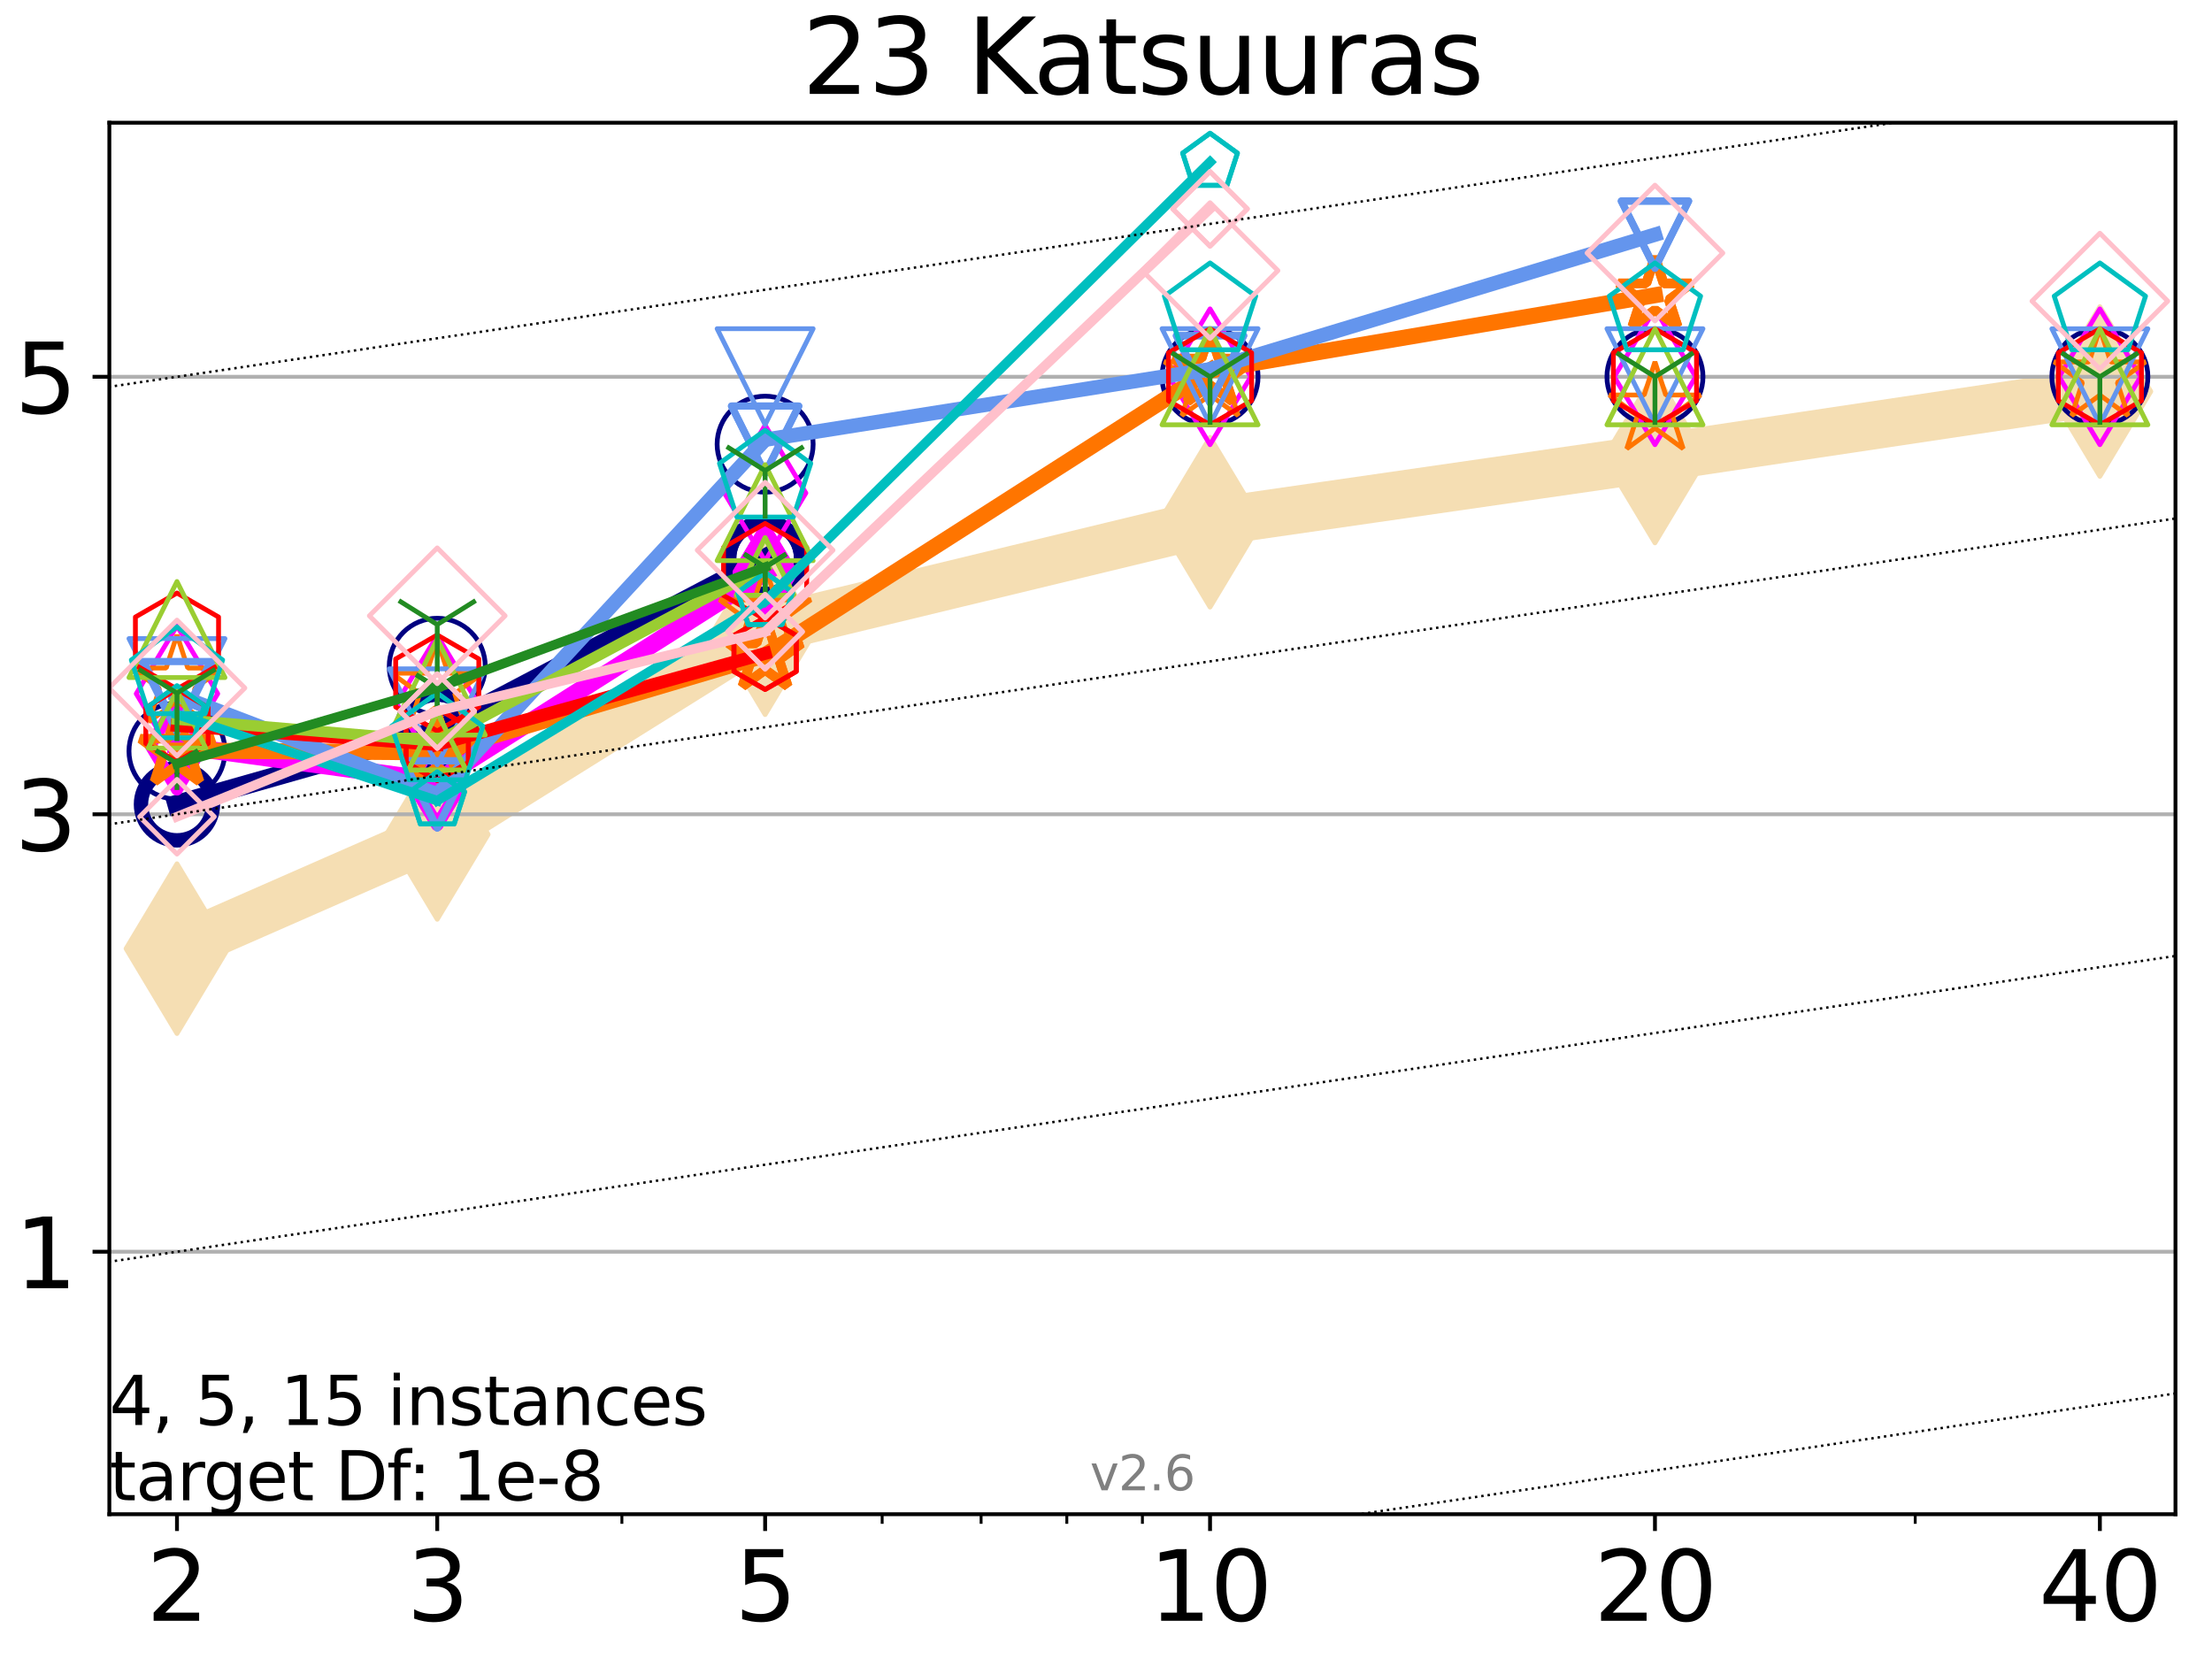 <?xml version="1.0" encoding="utf-8" standalone="no"?>
<!DOCTYPE svg PUBLIC "-//W3C//DTD SVG 1.1//EN"
  "http://www.w3.org/Graphics/SVG/1.1/DTD/svg11.dtd">
<svg xmlns:xlink="http://www.w3.org/1999/xlink" width="460.8pt" height="345.6pt" viewBox="0 0 460.8 345.6" xmlns="http://www.w3.org/2000/svg" version="1.1">
 <defs>
  <style type="text/css">*{stroke-linejoin: round; stroke-linecap: butt}</style>
 </defs>
 <g id="figure_1">
  <g id="patch_1">
   <path d="M 0 345.6 
L 460.8 345.6 
L 460.8 0 
L 0 0 
z
" style="fill: #ffffff"/>
  </g>
  <g id="axes_1">
   <g id="patch_2">
    <path d="M 22.78 315.44 
L 453.192 315.44 
L 453.192 25.56 
L 22.78 25.56 
z
" style="fill: #ffffff"/>
   </g>
   <g id="line2d_1">
    <path d="M 36.868 197.622 
L 91.085 173.829 
L 159.39 131.182 
L 252.074 108.787 
L 344.758 95.41 
L 437.443 81.55 
" clip-path="url(#p335cea7eee)" style="fill: none; stroke: #f5deb3; stroke-width: 10; stroke-linecap: square"/>
    <defs>
     <path id="m757dd7ade9" d="M -0 17.678 
L 10.607 0 
L 0 -17.678 
L -10.607 -0 
z
" style="stroke: #f5deb3; stroke-linejoin: miter"/>
    </defs>
    <g clip-path="url(#p335cea7eee)">
     <use xlink:href="#m757dd7ade9" x="36.868" y="197.622" style="fill: #f5deb3; stroke: #f5deb3; stroke-linejoin: miter"/>
     <use xlink:href="#m757dd7ade9" x="91.085" y="173.829" style="fill: #f5deb3; stroke: #f5deb3; stroke-linejoin: miter"/>
     <use xlink:href="#m757dd7ade9" x="159.39" y="131.182" style="fill: #f5deb3; stroke: #f5deb3; stroke-linejoin: miter"/>
     <use xlink:href="#m757dd7ade9" x="252.074" y="108.787" style="fill: #f5deb3; stroke: #f5deb3; stroke-linejoin: miter"/>
     <use xlink:href="#m757dd7ade9" x="344.758" y="95.41" style="fill: #f5deb3; stroke: #f5deb3; stroke-linejoin: miter"/>
     <use xlink:href="#m757dd7ade9" x="437.443" y="81.55" style="fill: #f5deb3; stroke: #f5deb3; stroke-linejoin: miter"/>
    </g>
   </g>
   <g id="matplotlib.axis_1">
    <g id="xtick_1">
     <g id="line2d_2">
      <defs>
       <path id="m1af7c4818d" d="M 0 0 
L 0 3.5 
" style="stroke: #000000; stroke-width: 0.8"/>
      </defs>
      <g>
       <use xlink:href="#m1af7c4818d" x="36.868" y="315.44" style="stroke: #000000; stroke-width: 0.8"/>
      </g>
     </g>
     <g id="text_1">
      <!-- 2 -->
      <g transform="translate(30.506 337.637)scale(0.2 -0.2)">
       <defs>
        <path id="DejaVuSans-32" d="M 1228 531 
L 3431 531 
L 3431 0 
L 469 0 
L 469 531 
Q 828 903 1448 1529 
Q 2069 2156 2228 2338 
Q 2531 2678 2651 2914 
Q 2772 3150 2772 3378 
Q 2772 3750 2511 3984 
Q 2250 4219 1831 4219 
Q 1534 4219 1204 4116 
Q 875 4013 500 3803 
L 500 4441 
Q 881 4594 1212 4672 
Q 1544 4750 1819 4750 
Q 2544 4750 2975 4387 
Q 3406 4025 3406 3419 
Q 3406 3131 3298 2873 
Q 3191 2616 2906 2266 
Q 2828 2175 2409 1742 
Q 1991 1309 1228 531 
z
" transform="scale(0.016)"/>
       </defs>
       <use xlink:href="#DejaVuSans-32"/>
      </g>
     </g>
    </g>
    <g id="xtick_2">
     <g id="line2d_3">
      <g>
       <use xlink:href="#m1af7c4818d" x="91.085" y="315.44" style="stroke: #000000; stroke-width: 0.8"/>
      </g>
     </g>
     <g id="text_2">
      <!-- 3 -->
      <g transform="translate(84.723 337.637)scale(0.2 -0.2)">
       <defs>
        <path id="DejaVuSans-33" d="M 2597 2516 
Q 3050 2419 3304 2112 
Q 3559 1806 3559 1356 
Q 3559 666 3084 287 
Q 2609 -91 1734 -91 
Q 1441 -91 1130 -33 
Q 819 25 488 141 
L 488 750 
Q 750 597 1062 519 
Q 1375 441 1716 441 
Q 2309 441 2620 675 
Q 2931 909 2931 1356 
Q 2931 1769 2642 2001 
Q 2353 2234 1838 2234 
L 1294 2234 
L 1294 2753 
L 1863 2753 
Q 2328 2753 2575 2939 
Q 2822 3125 2822 3475 
Q 2822 3834 2567 4026 
Q 2313 4219 1838 4219 
Q 1578 4219 1281 4162 
Q 984 4106 628 3988 
L 628 4550 
Q 988 4650 1302 4700 
Q 1616 4750 1894 4750 
Q 2613 4750 3031 4423 
Q 3450 4097 3450 3541 
Q 3450 3153 3228 2886 
Q 3006 2619 2597 2516 
z
" transform="scale(0.016)"/>
       </defs>
       <use xlink:href="#DejaVuSans-33"/>
      </g>
     </g>
    </g>
    <g id="xtick_3">
     <g id="line2d_4">
      <g>
       <use xlink:href="#m1af7c4818d" x="159.39" y="315.44" style="stroke: #000000; stroke-width: 0.8"/>
      </g>
     </g>
     <g id="text_3">
      <!-- 5 -->
      <g transform="translate(153.028 337.637)scale(0.2 -0.2)">
       <defs>
        <path id="DejaVuSans-35" d="M 691 4666 
L 3169 4666 
L 3169 4134 
L 1269 4134 
L 1269 2991 
Q 1406 3038 1543 3061 
Q 1681 3084 1819 3084 
Q 2600 3084 3056 2656 
Q 3513 2228 3513 1497 
Q 3513 744 3044 326 
Q 2575 -91 1722 -91 
Q 1428 -91 1123 -41 
Q 819 9 494 109 
L 494 744 
Q 775 591 1075 516 
Q 1375 441 1709 441 
Q 2250 441 2565 725 
Q 2881 1009 2881 1497 
Q 2881 1984 2565 2268 
Q 2250 2553 1709 2553 
Q 1456 2553 1204 2497 
Q 953 2441 691 2322 
L 691 4666 
z
" transform="scale(0.016)"/>
       </defs>
       <use xlink:href="#DejaVuSans-35"/>
      </g>
     </g>
    </g>
    <g id="xtick_4">
     <g id="line2d_5">
      <g>
       <use xlink:href="#m1af7c4818d" x="252.074" y="315.44" style="stroke: #000000; stroke-width: 0.8"/>
      </g>
     </g>
     <g id="text_4">
      <!-- 10 -->
      <g transform="translate(239.349 337.637)scale(0.2 -0.2)">
       <defs>
        <path id="DejaVuSans-31" d="M 794 531 
L 1825 531 
L 1825 4091 
L 703 3866 
L 703 4441 
L 1819 4666 
L 2450 4666 
L 2450 531 
L 3481 531 
L 3481 0 
L 794 0 
L 794 531 
z
" transform="scale(0.016)"/>
        <path id="DejaVuSans-30" d="M 2034 4250 
Q 1547 4250 1301 3770 
Q 1056 3291 1056 2328 
Q 1056 1369 1301 889 
Q 1547 409 2034 409 
Q 2525 409 2770 889 
Q 3016 1369 3016 2328 
Q 3016 3291 2770 3770 
Q 2525 4250 2034 4250 
z
M 2034 4750 
Q 2819 4750 3233 4129 
Q 3647 3509 3647 2328 
Q 3647 1150 3233 529 
Q 2819 -91 2034 -91 
Q 1250 -91 836 529 
Q 422 1150 422 2328 
Q 422 3509 836 4129 
Q 1250 4750 2034 4750 
z
" transform="scale(0.016)"/>
       </defs>
       <use xlink:href="#DejaVuSans-31"/>
       <use xlink:href="#DejaVuSans-30" x="63.623"/>
      </g>
     </g>
    </g>
    <g id="xtick_5">
     <g id="line2d_6">
      <g>
       <use xlink:href="#m1af7c4818d" x="344.758" y="315.44" style="stroke: #000000; stroke-width: 0.8"/>
      </g>
     </g>
     <g id="text_5">
      <!-- 20 -->
      <g transform="translate(332.033 337.637)scale(0.2 -0.2)">
       <use xlink:href="#DejaVuSans-32"/>
       <use xlink:href="#DejaVuSans-30" x="63.623"/>
      </g>
     </g>
    </g>
    <g id="xtick_6">
     <g id="line2d_7">
      <g>
       <use xlink:href="#m1af7c4818d" x="437.443" y="315.44" style="stroke: #000000; stroke-width: 0.8"/>
      </g>
     </g>
     <g id="text_6">
      <!-- 40 -->
      <g transform="translate(424.718 337.637)scale(0.2 -0.2)">
       <defs>
        <path id="DejaVuSans-34" d="M 2419 4116 
L 825 1625 
L 2419 1625 
L 2419 4116 
z
M 2253 4666 
L 3047 4666 
L 3047 1625 
L 3713 1625 
L 3713 1100 
L 3047 1100 
L 3047 0 
L 2419 0 
L 2419 1100 
L 313 1100 
L 313 1709 
L 2253 4666 
z
" transform="scale(0.016)"/>
       </defs>
       <use xlink:href="#DejaVuSans-34"/>
       <use xlink:href="#DejaVuSans-30" x="63.623"/>
      </g>
     </g>
    </g>
    <g id="xtick_7">
     <g id="line2d_8">
      <defs>
       <path id="m2d901cd24b" d="M 0 0 
L 0 2 
" style="stroke: #000000; stroke-width: 0.6"/>
      </defs>
      <g>
       <use xlink:href="#m2d901cd24b" x="129.552" y="315.44" style="stroke: #000000; stroke-width: 0.6"/>
      </g>
     </g>
    </g>
    <g id="xtick_8">
     <g id="line2d_9">
      <g>
       <use xlink:href="#m2d901cd24b" x="183.769" y="315.44" style="stroke: #000000; stroke-width: 0.6"/>
      </g>
     </g>
    </g>
    <g id="xtick_9">
     <g id="line2d_10">
      <g>
       <use xlink:href="#m2d901cd24b" x="204.381" y="315.44" style="stroke: #000000; stroke-width: 0.6"/>
      </g>
     </g>
    </g>
    <g id="xtick_10">
     <g id="line2d_11">
      <g>
       <use xlink:href="#m2d901cd24b" x="222.237" y="315.44" style="stroke: #000000; stroke-width: 0.6"/>
      </g>
     </g>
    </g>
    <g id="xtick_11">
     <g id="line2d_12">
      <g>
       <use xlink:href="#m2d901cd24b" x="237.986" y="315.44" style="stroke: #000000; stroke-width: 0.6"/>
      </g>
     </g>
    </g>
    <g id="xtick_12">
     <g id="line2d_13">
      <g>
       <use xlink:href="#m2d901cd24b" x="398.975" y="315.44" style="stroke: #000000; stroke-width: 0.6"/>
      </g>
     </g>
    </g>
   </g>
   <g id="matplotlib.axis_2">
    <g id="ytick_1">
     <g id="line2d_14">
      <path d="M 22.78 260.76 
L 453.192 260.76 
" clip-path="url(#p335cea7eee)" style="fill: none; stroke: #b0b0b0; stroke-width: 0.8; stroke-linecap: square"/>
     </g>
     <g id="line2d_15">
      <defs>
       <path id="mbc6831b2e8" d="M 0 0 
L -3.5 0 
" style="stroke: #000000; stroke-width: 0.8"/>
      </defs>
      <g>
       <use xlink:href="#mbc6831b2e8" x="22.78" y="260.76" style="stroke: #000000; stroke-width: 0.8"/>
      </g>
     </g>
     <g id="text_7">
      <!-- 1 -->
      <g transform="translate(3.055 268.358)scale(0.2 -0.2)">
       <use xlink:href="#DejaVuSans-31"/>
      </g>
     </g>
    </g>
    <g id="ytick_2">
     <g id="line2d_16">
      <path d="M 22.78 169.626 
L 453.192 169.626 
" clip-path="url(#p335cea7eee)" style="fill: none; stroke: #b0b0b0; stroke-width: 0.8; stroke-linecap: square"/>
     </g>
     <g id="line2d_17">
      <g>
       <use xlink:href="#mbc6831b2e8" x="22.78" y="169.626" style="stroke: #000000; stroke-width: 0.8"/>
      </g>
     </g>
     <g id="text_8">
      <!-- 3 -->
      <g transform="translate(3.055 177.225)scale(0.2 -0.2)">
       <use xlink:href="#DejaVuSans-33"/>
      </g>
     </g>
    </g>
    <g id="ytick_3">
     <g id="line2d_18">
      <path d="M 22.78 78.493 
L 453.192 78.493 
" clip-path="url(#p335cea7eee)" style="fill: none; stroke: #b0b0b0; stroke-width: 0.8; stroke-linecap: square"/>
     </g>
     <g id="line2d_19">
      <g>
       <use xlink:href="#mbc6831b2e8" x="22.78" y="78.493" style="stroke: #000000; stroke-width: 0.8"/>
      </g>
     </g>
     <g id="text_9">
      <!-- 5 -->
      <g transform="translate(3.055 86.091)scale(0.2 -0.2)">
       <use xlink:href="#DejaVuSans-35"/>
      </g>
     </g>
    </g>
   </g>
   <g id="line2d_20">
    <path d="M 36.868 167.559 
L 91.085 152.177 
" clip-path="url(#p335cea7eee)" style="fill: none; stroke: #000080; stroke-width: 4; stroke-linecap: square"/>
    <defs>
     <path id="m2cd9c23685" d="M 0 7.5 
C 1.989 7.5 3.897 6.71 5.303 5.303 
C 6.71 3.897 7.5 1.989 7.5 0 
C 7.5 -1.989 6.71 -3.897 5.303 -5.303 
C 3.897 -6.71 1.989 -7.5 0 -7.5 
C -1.989 -7.5 -3.897 -6.71 -5.303 -5.303 
C -6.71 -3.897 -7.5 -1.989 -7.5 0 
C -7.5 1.989 -6.71 3.897 -5.303 5.303 
C -3.897 6.71 -1.989 7.5 0 7.5 
z
" style="stroke: #000080; stroke-width: 3"/>
    </defs>
    <g clip-path="url(#p335cea7eee)">
     <use xlink:href="#m2cd9c23685" x="36.868" y="167.559" style="fill-opacity: 0; stroke: #000080; stroke-width: 3"/>
     <use xlink:href="#m2cd9c23685" x="91.085" y="152.177" style="fill-opacity: 0; stroke: #000080; stroke-width: 3"/>
    </g>
   </g>
   <g id="line2d_21">
    <path d="M 91.085 152.177 
L 159.39 116.274 
" clip-path="url(#p335cea7eee)" style="fill: none; stroke: #000080; stroke-width: 4; stroke-linecap: square"/>
    <g clip-path="url(#p335cea7eee)">
     <use xlink:href="#m2cd9c23685" x="91.085" y="152.177" style="fill-opacity: 0; stroke: #000080; stroke-width: 3"/>
     <use xlink:href="#m2cd9c23685" x="159.39" y="116.274" style="fill-opacity: 0; stroke: #000080; stroke-width: 3"/>
    </g>
   </g>
   <g id="line2d_22">
    <path d="M 159.39 116.274 
" clip-path="url(#p335cea7eee)" style="fill: none; stroke: #000080; stroke-width: 4; stroke-linecap: square"/>
    <g clip-path="url(#p335cea7eee)">
     <use xlink:href="#m2cd9c23685" x="159.39" y="116.274" style="fill-opacity: 0; stroke: #000080; stroke-width: 3"/>
    </g>
   </g>
   <g id="line2d_23"/>
   <g id="line2d_24">
    <defs>
     <path id="m5fe99d4356" d="M 0 10 
C 2.652 10 5.196 8.946 7.071 7.071 
C 8.946 5.196 10 2.652 10 0 
C 10 -2.652 8.946 -5.196 7.071 -7.071 
C 5.196 -8.946 2.652 -10 0 -10 
C -2.652 -10 -5.196 -8.946 -7.071 -7.071 
C -8.946 -5.196 -10 -2.652 -10 0 
C -10 2.652 -8.946 5.196 -7.071 7.071 
C -5.196 8.946 -2.652 10 0 10 
z
" style="stroke: #000080"/>
    </defs>
    <g clip-path="url(#p335cea7eee)">
     <use xlink:href="#m5fe99d4356" x="36.868" y="156.472" style="fill-opacity: 0; stroke: #000080"/>
     <use xlink:href="#m5fe99d4356" x="91.085" y="138.793" style="fill-opacity: 0; stroke: #000080"/>
     <use xlink:href="#m5fe99d4356" x="159.39" y="92.531" style="fill-opacity: 0; stroke: #000080"/>
     <use xlink:href="#m5fe99d4356" x="252.074" y="78.493" style="fill-opacity: 0; stroke: #000080"/>
     <use xlink:href="#m5fe99d4356" x="344.758" y="78.493" style="fill-opacity: 0; stroke: #000080"/>
     <use xlink:href="#m5fe99d4356" x="437.443" y="78.493" style="fill-opacity: 0; stroke: #000080"/>
    </g>
   </g>
   <g id="line2d_25">
    <path d="M 36.868 155.279 
L 91.085 162.686 
" clip-path="url(#p335cea7eee)" style="fill: none; stroke: #ff00ff; stroke-width: 3.667; stroke-linecap: square"/>
    <defs>
     <path id="m514502c0a1" d="M -0 9.192 
L 5.515 0 
L 0 -9.192 
L -5.515 -0 
z
" style="stroke: #ff00ff; stroke-width: 2.5; stroke-linejoin: miter"/>
    </defs>
    <g clip-path="url(#p335cea7eee)">
     <use xlink:href="#m514502c0a1" x="36.868" y="155.279" style="fill-opacity: 0; stroke: #ff00ff; stroke-width: 2.5; stroke-linejoin: miter"/>
     <use xlink:href="#m514502c0a1" x="91.085" y="162.686" style="fill-opacity: 0; stroke: #ff00ff; stroke-width: 2.5; stroke-linejoin: miter"/>
    </g>
   </g>
   <g id="line2d_26">
    <path d="M 91.085 162.686 
L 159.39 119.32 
" clip-path="url(#p335cea7eee)" style="fill: none; stroke: #ff00ff; stroke-width: 3.667; stroke-linecap: square"/>
    <g clip-path="url(#p335cea7eee)">
     <use xlink:href="#m514502c0a1" x="91.085" y="162.686" style="fill-opacity: 0; stroke: #ff00ff; stroke-width: 2.5; stroke-linejoin: miter"/>
     <use xlink:href="#m514502c0a1" x="159.39" y="119.32" style="fill-opacity: 0; stroke: #ff00ff; stroke-width: 2.5; stroke-linejoin: miter"/>
    </g>
   </g>
   <g id="line2d_27">
    <path d="M 159.39 119.32 
" clip-path="url(#p335cea7eee)" style="fill: none; stroke: #ff00ff; stroke-width: 3.667; stroke-linecap: square"/>
    <g clip-path="url(#p335cea7eee)">
     <use xlink:href="#m514502c0a1" x="159.39" y="119.32" style="fill-opacity: 0; stroke: #ff00ff; stroke-width: 2.5; stroke-linejoin: miter"/>
    </g>
   </g>
   <g id="line2d_28"/>
   <g id="line2d_29">
    <defs>
     <path id="maad3be9900" d="M -0 14.142 
L 8.485 0 
L -0 -14.142 
L -8.485 -0 
z
" style="stroke: #ff00ff; stroke-linejoin: miter"/>
    </defs>
    <g clip-path="url(#p335cea7eee)">
     <use xlink:href="#maad3be9900" x="36.868" y="144.515" style="fill-opacity: 0; stroke: #ff00ff; stroke-linejoin: miter"/>
     <use xlink:href="#maad3be9900" x="91.085" y="146.504" style="fill-opacity: 0; stroke: #ff00ff; stroke-linejoin: miter"/>
     <use xlink:href="#maad3be9900" x="159.39" y="102.716" style="fill-opacity: 0; stroke: #ff00ff; stroke-linejoin: miter"/>
     <use xlink:href="#maad3be9900" x="252.074" y="78.493" style="fill-opacity: 0; stroke: #ff00ff; stroke-linejoin: miter"/>
     <use xlink:href="#maad3be9900" x="344.758" y="78.493" style="fill-opacity: 0; stroke: #ff00ff; stroke-linejoin: miter"/>
     <use xlink:href="#maad3be9900" x="437.443" y="78.493" style="fill-opacity: 0; stroke: #ff00ff; stroke-linejoin: miter"/>
    </g>
   </g>
   <g id="line2d_30">
    <path d="M 36.868 156.355 
L 91.085 156.732 
" clip-path="url(#p335cea7eee)" style="fill: none; stroke: #ff7500; stroke-width: 3.333; stroke-linecap: square"/>
    <defs>
     <path id="m3461a40bb6" d="M 0 -8 
L -1.796 -2.472 
L -7.608 -2.472 
L -2.906 0.944 
L -4.702 6.472 
L -0 3.056 
L 4.702 6.472 
L 2.906 0.944 
L 7.608 -2.472 
L 1.796 -2.472 
z
" style="stroke: #ff7500; stroke-width: 2; stroke-linejoin: bevel"/>
    </defs>
    <g clip-path="url(#p335cea7eee)">
     <use xlink:href="#m3461a40bb6" x="36.868" y="156.355" style="fill-opacity: 0; stroke: #ff7500; stroke-width: 2; stroke-linejoin: bevel"/>
     <use xlink:href="#m3461a40bb6" x="91.085" y="156.732" style="fill-opacity: 0; stroke: #ff7500; stroke-width: 2; stroke-linejoin: bevel"/>
    </g>
   </g>
   <g id="line2d_31">
    <path d="M 91.085 156.732 
L 159.39 136.476 
" clip-path="url(#p335cea7eee)" style="fill: none; stroke: #ff7500; stroke-width: 3.333; stroke-linecap: square"/>
    <g clip-path="url(#p335cea7eee)">
     <use xlink:href="#m3461a40bb6" x="91.085" y="156.732" style="fill-opacity: 0; stroke: #ff7500; stroke-width: 2; stroke-linejoin: bevel"/>
     <use xlink:href="#m3461a40bb6" x="159.39" y="136.476" style="fill-opacity: 0; stroke: #ff7500; stroke-width: 2; stroke-linejoin: bevel"/>
    </g>
   </g>
   <g id="line2d_32">
    <path d="M 159.39 136.476 
L 252.074 77.176 
" clip-path="url(#p335cea7eee)" style="fill: none; stroke: #ff7500; stroke-width: 3.333; stroke-linecap: square"/>
    <g clip-path="url(#p335cea7eee)">
     <use xlink:href="#m3461a40bb6" x="159.39" y="136.476" style="fill-opacity: 0; stroke: #ff7500; stroke-width: 2; stroke-linejoin: bevel"/>
     <use xlink:href="#m3461a40bb6" x="252.074" y="77.176" style="fill-opacity: 0; stroke: #ff7500; stroke-width: 2; stroke-linejoin: bevel"/>
    </g>
   </g>
   <g id="line2d_33">
    <path d="M 252.074 77.176 
L 344.758 61.503 
" clip-path="url(#p335cea7eee)" style="fill: none; stroke: #ff7500; stroke-width: 3.333; stroke-linecap: square"/>
    <g clip-path="url(#p335cea7eee)">
     <use xlink:href="#m3461a40bb6" x="252.074" y="77.176" style="fill-opacity: 0; stroke: #ff7500; stroke-width: 2; stroke-linejoin: bevel"/>
     <use xlink:href="#m3461a40bb6" x="344.758" y="61.503" style="fill-opacity: 0; stroke: #ff7500; stroke-width: 2; stroke-linejoin: bevel"/>
    </g>
   </g>
   <g id="line2d_34">
    <path d="M 344.758 61.503 
" clip-path="url(#p335cea7eee)" style="fill: none; stroke: #ff7500; stroke-width: 3.333; stroke-linecap: square"/>
    <g clip-path="url(#p335cea7eee)">
     <use xlink:href="#m3461a40bb6" x="344.758" y="61.503" style="fill-opacity: 0; stroke: #ff7500; stroke-width: 2; stroke-linejoin: bevel"/>
    </g>
   </g>
   <g id="line2d_35"/>
   <g id="line2d_36">
    <defs>
     <path id="m82ced9f22b" d="M 0 -10 
L -2.245 -3.09 
L -9.511 -3.09 
L -3.633 1.18 
L -5.878 8.09 
L -0 3.82 
L 5.878 8.09 
L 3.633 1.18 
L 9.511 -3.09 
L 2.245 -3.09 
z
" style="stroke: #ff7500; stroke-linejoin: bevel"/>
    </defs>
    <g clip-path="url(#p335cea7eee)">
     <use xlink:href="#m82ced9f22b" x="36.868" y="142.262" style="fill-opacity: 0; stroke: #ff7500; stroke-linejoin: bevel"/>
     <use xlink:href="#m82ced9f22b" x="91.085" y="143.324" style="fill-opacity: 0; stroke: #ff7500; stroke-linejoin: bevel"/>
     <use xlink:href="#m82ced9f22b" x="159.39" y="128.038" style="fill-opacity: 0; stroke: #ff7500; stroke-linejoin: bevel"/>
     <use xlink:href="#m82ced9f22b" x="252.074" y="78.474" style="fill-opacity: 0; stroke: #ff7500; stroke-linejoin: bevel"/>
     <use xlink:href="#m82ced9f22b" x="344.758" y="85.375" style="fill-opacity: 0; stroke: #ff7500; stroke-linejoin: bevel"/>
     <use xlink:href="#m82ced9f22b" x="437.443" y="78.489" style="fill-opacity: 0; stroke: #ff7500; stroke-linejoin: bevel"/>
    </g>
   </g>
   <g id="line2d_37">
    <path d="M 36.868 144.807 
L 91.085 165.487 
" clip-path="url(#p335cea7eee)" style="fill: none; stroke: #6495ed; stroke-width: 3; stroke-linecap: square"/>
    <defs>
     <path id="md9bae3c8cb" d="M -0 7 
L 7 -7 
L -7 -7 
z
" style="stroke: #6495ed; stroke-width: 1.5; stroke-linejoin: miter"/>
    </defs>
    <g clip-path="url(#p335cea7eee)">
     <use xlink:href="#md9bae3c8cb" x="36.868" y="144.807" style="fill-opacity: 0; stroke: #6495ed; stroke-width: 1.5; stroke-linejoin: miter"/>
     <use xlink:href="#md9bae3c8cb" x="91.085" y="165.487" style="fill-opacity: 0; stroke: #6495ed; stroke-width: 1.5; stroke-linejoin: miter"/>
    </g>
   </g>
   <g id="line2d_38">
    <path d="M 91.085 165.487 
L 159.39 91.596 
" clip-path="url(#p335cea7eee)" style="fill: none; stroke: #6495ed; stroke-width: 3; stroke-linecap: square"/>
    <g clip-path="url(#p335cea7eee)">
     <use xlink:href="#md9bae3c8cb" x="91.085" y="165.487" style="fill-opacity: 0; stroke: #6495ed; stroke-width: 1.5; stroke-linejoin: miter"/>
     <use xlink:href="#md9bae3c8cb" x="159.39" y="91.596" style="fill-opacity: 0; stroke: #6495ed; stroke-width: 1.5; stroke-linejoin: miter"/>
    </g>
   </g>
   <g id="line2d_39">
    <path d="M 159.39 91.596 
L 252.074 76.928 
" clip-path="url(#p335cea7eee)" style="fill: none; stroke: #6495ed; stroke-width: 3; stroke-linecap: square"/>
    <g clip-path="url(#p335cea7eee)">
     <use xlink:href="#md9bae3c8cb" x="159.39" y="91.596" style="fill-opacity: 0; stroke: #6495ed; stroke-width: 1.5; stroke-linejoin: miter"/>
     <use xlink:href="#md9bae3c8cb" x="252.074" y="76.928" style="fill-opacity: 0; stroke: #6495ed; stroke-width: 1.5; stroke-linejoin: miter"/>
    </g>
   </g>
   <g id="line2d_40">
    <path d="M 252.074 76.928 
L 344.758 48.884 
" clip-path="url(#p335cea7eee)" style="fill: none; stroke: #6495ed; stroke-width: 3; stroke-linecap: square"/>
    <g clip-path="url(#p335cea7eee)">
     <use xlink:href="#md9bae3c8cb" x="252.074" y="76.928" style="fill-opacity: 0; stroke: #6495ed; stroke-width: 1.5; stroke-linejoin: miter"/>
     <use xlink:href="#md9bae3c8cb" x="344.758" y="48.884" style="fill-opacity: 0; stroke: #6495ed; stroke-width: 1.5; stroke-linejoin: miter"/>
    </g>
   </g>
   <g id="line2d_41">
    <path d="M 344.758 48.884 
" clip-path="url(#p335cea7eee)" style="fill: none; stroke: #6495ed; stroke-width: 3; stroke-linecap: square"/>
    <g clip-path="url(#p335cea7eee)">
     <use xlink:href="#md9bae3c8cb" x="344.758" y="48.884" style="fill-opacity: 0; stroke: #6495ed; stroke-width: 1.5; stroke-linejoin: miter"/>
    </g>
   </g>
   <g id="line2d_42"/>
   <g id="line2d_43">
    <defs>
     <path id="m61e656371d" d="M -0 10 
L 10 -10 
L -10 -10 
z
" style="stroke: #6495ed; stroke-linejoin: miter"/>
    </defs>
    <g clip-path="url(#p335cea7eee)">
     <use xlink:href="#m61e656371d" x="36.868" y="143.029" style="fill-opacity: 0; stroke: #6495ed; stroke-linejoin: miter"/>
     <use xlink:href="#m61e656371d" x="91.085" y="149.331" style="fill-opacity: 0; stroke: #6495ed; stroke-linejoin: miter"/>
     <use xlink:href="#m61e656371d" x="159.39" y="78.475" style="fill-opacity: 0; stroke: #6495ed; stroke-linejoin: miter"/>
     <use xlink:href="#m61e656371d" x="252.074" y="78.467" style="fill-opacity: 0; stroke: #6495ed; stroke-linejoin: miter"/>
     <use xlink:href="#m61e656371d" x="344.758" y="78.477" style="fill-opacity: 0; stroke: #6495ed; stroke-linejoin: miter"/>
     <use xlink:href="#m61e656371d" x="437.443" y="78.489" style="fill-opacity: 0; stroke: #6495ed; stroke-linejoin: miter"/>
    </g>
   </g>
   <g id="line2d_44">
    <path d="M 36.868 151.136 
L 91.085 155.101 
" clip-path="url(#p335cea7eee)" style="fill: none; stroke: #ff0000; stroke-width: 2.667; stroke-linecap: square"/>
    <defs>
     <path id="m4159bd3967" d="M 0 -7.5 
L -6.495 -3.75 
L -6.495 3.75 
L -0 7.5 
L 6.495 3.75 
L 6.495 -3.75 
z
" style="stroke: #ff0000; stroke-linejoin: miter"/>
    </defs>
    <g clip-path="url(#p335cea7eee)">
     <use xlink:href="#m4159bd3967" x="36.868" y="151.136" style="fill-opacity: 0; stroke: #ff0000; stroke-linejoin: miter"/>
     <use xlink:href="#m4159bd3967" x="91.085" y="155.101" style="fill-opacity: 0; stroke: #ff0000; stroke-linejoin: miter"/>
    </g>
   </g>
   <g id="line2d_45">
    <path d="M 91.085 155.101 
L 159.39 136.126 
" clip-path="url(#p335cea7eee)" style="fill: none; stroke: #ff0000; stroke-width: 2.667; stroke-linecap: square"/>
    <g clip-path="url(#p335cea7eee)">
     <use xlink:href="#m4159bd3967" x="91.085" y="155.101" style="fill-opacity: 0; stroke: #ff0000; stroke-linejoin: miter"/>
     <use xlink:href="#m4159bd3967" x="159.39" y="136.126" style="fill-opacity: 0; stroke: #ff0000; stroke-linejoin: miter"/>
    </g>
   </g>
   <g id="line2d_46">
    <path d="M 159.39 136.126 
" clip-path="url(#p335cea7eee)" style="fill: none; stroke: #ff0000; stroke-width: 2.667; stroke-linecap: square"/>
    <g clip-path="url(#p335cea7eee)">
     <use xlink:href="#m4159bd3967" x="159.39" y="136.126" style="fill-opacity: 0; stroke: #ff0000; stroke-linejoin: miter"/>
    </g>
   </g>
   <g id="line2d_47"/>
   <g id="line2d_48">
    <defs>
     <path id="m6921042914" d="M 0 -10 
L -8.66 -5 
L -8.66 5 
L -0 10 
L 8.66 5 
L 8.66 -5 
z
" style="stroke: #ff0000; stroke-linejoin: miter"/>
    </defs>
    <g clip-path="url(#p335cea7eee)">
     <use xlink:href="#m6921042914" x="36.868" y="133.536" style="fill-opacity: 0; stroke: #ff0000; stroke-linejoin: miter"/>
     <use xlink:href="#m6921042914" x="91.085" y="142.272" style="fill-opacity: 0; stroke: #ff0000; stroke-linejoin: miter"/>
     <use xlink:href="#m6921042914" x="159.39" y="119.046" style="fill-opacity: 0; stroke: #ff0000; stroke-linejoin: miter"/>
     <use xlink:href="#m6921042914" x="252.074" y="78.493" style="fill-opacity: 0; stroke: #ff0000; stroke-linejoin: miter"/>
     <use xlink:href="#m6921042914" x="344.758" y="78.493" style="fill-opacity: 0; stroke: #ff0000; stroke-linejoin: miter"/>
     <use xlink:href="#m6921042914" x="437.443" y="78.493" style="fill-opacity: 0; stroke: #ff0000; stroke-linejoin: miter"/>
    </g>
   </g>
   <g id="line2d_49">
    <path d="M 36.868 149.845 
L 91.085 154.429 
" clip-path="url(#p335cea7eee)" style="fill: none; stroke: #9acd32; stroke-width: 2.333; stroke-linecap: square"/>
    <defs>
     <path id="m537f6ea5e9" d="M 0 -6 
L -6 6 
L 6 6 
z
" style="stroke: #9acd32; stroke-linejoin: miter"/>
    </defs>
    <g clip-path="url(#p335cea7eee)">
     <use xlink:href="#m537f6ea5e9" x="36.868" y="149.845" style="fill-opacity: 0; stroke: #9acd32; stroke-linejoin: miter"/>
     <use xlink:href="#m537f6ea5e9" x="91.085" y="154.429" style="fill-opacity: 0; stroke: #9acd32; stroke-linejoin: miter"/>
    </g>
   </g>
   <g id="line2d_50">
    <path d="M 91.085 154.429 
L 159.39 118.006 
" clip-path="url(#p335cea7eee)" style="fill: none; stroke: #9acd32; stroke-width: 2.333; stroke-linecap: square"/>
    <g clip-path="url(#p335cea7eee)">
     <use xlink:href="#m537f6ea5e9" x="91.085" y="154.429" style="fill-opacity: 0; stroke: #9acd32; stroke-linejoin: miter"/>
     <use xlink:href="#m537f6ea5e9" x="159.39" y="118.006" style="fill-opacity: 0; stroke: #9acd32; stroke-linejoin: miter"/>
    </g>
   </g>
   <g id="line2d_51">
    <path d="M 159.39 118.006 
" clip-path="url(#p335cea7eee)" style="fill: none; stroke: #9acd32; stroke-width: 2.333; stroke-linecap: square"/>
    <g clip-path="url(#p335cea7eee)">
     <use xlink:href="#m537f6ea5e9" x="159.39" y="118.006" style="fill-opacity: 0; stroke: #9acd32; stroke-linejoin: miter"/>
    </g>
   </g>
   <g id="line2d_52"/>
   <g id="line2d_53">
    <defs>
     <path id="me15a1ddc22" d="M 0 -10 
L -10 10 
L 10 10 
z
" style="stroke: #9acd32; stroke-linejoin: miter"/>
    </defs>
    <g clip-path="url(#p335cea7eee)">
     <use xlink:href="#me15a1ddc22" x="36.868" y="131.145" style="fill-opacity: 0; stroke: #9acd32; stroke-linejoin: miter"/>
     <use xlink:href="#me15a1ddc22" x="91.085" y="143.128" style="fill-opacity: 0; stroke: #9acd32; stroke-linejoin: miter"/>
     <use xlink:href="#me15a1ddc22" x="159.39" y="106.792" style="fill-opacity: 0; stroke: #9acd32; stroke-linejoin: miter"/>
     <use xlink:href="#me15a1ddc22" x="252.074" y="78.493" style="fill-opacity: 0; stroke: #9acd32; stroke-linejoin: miter"/>
     <use xlink:href="#me15a1ddc22" x="344.758" y="78.493" style="fill-opacity: 0; stroke: #9acd32; stroke-linejoin: miter"/>
     <use xlink:href="#me15a1ddc22" x="437.443" y="78.493" style="fill-opacity: 0; stroke: #9acd32; stroke-linejoin: miter"/>
    </g>
   </g>
   <g id="line2d_54">
    <path d="M 36.868 148.831 
L 91.085 166.799 
" clip-path="url(#p335cea7eee)" style="fill: none; stroke: #00bfbf; stroke-width: 2; stroke-linecap: square"/>
    <defs>
     <path id="m9c5ecdb39a" d="M 0 -6 
L -5.706 -1.854 
L -3.527 4.854 
L 3.527 4.854 
L 5.706 -1.854 
z
" style="stroke: #00bfbf; stroke-linejoin: miter"/>
    </defs>
    <g clip-path="url(#p335cea7eee)">
     <use xlink:href="#m9c5ecdb39a" x="36.868" y="148.831" style="fill-opacity: 0; stroke: #00bfbf; stroke-linejoin: miter"/>
     <use xlink:href="#m9c5ecdb39a" x="91.085" y="166.799" style="fill-opacity: 0; stroke: #00bfbf; stroke-linejoin: miter"/>
    </g>
   </g>
   <g id="line2d_55">
    <path d="M 91.085 166.799 
L 159.39 125.248 
" clip-path="url(#p335cea7eee)" style="fill: none; stroke: #00bfbf; stroke-width: 2; stroke-linecap: square"/>
    <g clip-path="url(#p335cea7eee)">
     <use xlink:href="#m9c5ecdb39a" x="91.085" y="166.799" style="fill-opacity: 0; stroke: #00bfbf; stroke-linejoin: miter"/>
     <use xlink:href="#m9c5ecdb39a" x="159.39" y="125.248" style="fill-opacity: 0; stroke: #00bfbf; stroke-linejoin: miter"/>
    </g>
   </g>
   <g id="line2d_56">
    <path d="M 159.39 125.248 
L 252.074 33.753 
" clip-path="url(#p335cea7eee)" style="fill: none; stroke: #00bfbf; stroke-width: 2; stroke-linecap: square"/>
    <g clip-path="url(#p335cea7eee)">
     <use xlink:href="#m9c5ecdb39a" x="159.39" y="125.248" style="fill-opacity: 0; stroke: #00bfbf; stroke-linejoin: miter"/>
     <use xlink:href="#m9c5ecdb39a" x="252.074" y="33.753" style="fill-opacity: 0; stroke: #00bfbf; stroke-linejoin: miter"/>
    </g>
   </g>
   <g id="line2d_57">
    <path d="M 252.074 33.753 
" clip-path="url(#p335cea7eee)" style="fill: none; stroke: #00bfbf; stroke-width: 2; stroke-linecap: square"/>
    <g clip-path="url(#p335cea7eee)">
     <use xlink:href="#m9c5ecdb39a" x="252.074" y="33.753" style="fill-opacity: 0; stroke: #00bfbf; stroke-linejoin: miter"/>
    </g>
   </g>
   <g id="line2d_58"/>
   <g id="line2d_59">
    <defs>
     <path id="m4d96877db1" d="M 0 -10 
L -9.511 -3.09 
L -5.878 8.09 
L 5.878 8.09 
L 9.511 -3.09 
z
" style="stroke: #00bfbf; stroke-linejoin: miter"/>
    </defs>
    <g clip-path="url(#p335cea7eee)">
     <use xlink:href="#m4d96877db1" x="36.868" y="140.571" style="fill-opacity: 0; stroke: #00bfbf; stroke-linejoin: miter"/>
     <use xlink:href="#m4d96877db1" x="91.085" y="154.359" style="fill-opacity: 0; stroke: #00bfbf; stroke-linejoin: miter"/>
     <use xlink:href="#m4d96877db1" x="159.39" y="99.624" style="fill-opacity: 0; stroke: #00bfbf; stroke-linejoin: miter"/>
     <use xlink:href="#m4d96877db1" x="252.074" y="64.776" style="fill-opacity: 0; stroke: #00bfbf; stroke-linejoin: miter"/>
     <use xlink:href="#m4d96877db1" x="344.758" y="64.776" style="fill-opacity: 0; stroke: #00bfbf; stroke-linejoin: miter"/>
     <use xlink:href="#m4d96877db1" x="437.443" y="64.776" style="fill-opacity: 0; stroke: #00bfbf; stroke-linejoin: miter"/>
    </g>
   </g>
   <g id="line2d_60">
    <path d="M 36.868 159.076 
L 91.085 143.297 
" clip-path="url(#p335cea7eee)" style="fill: none; stroke: #228b22; stroke-width: 2; stroke-linecap: square"/>
    <defs>
     <path id="m9c2df7582a" d="M 0 0 
L 0 5.5 
M 0 0 
L 4.4 -2.75 
M 0 0 
L -4.4 -2.75 
" style="stroke: #228b22"/>
    </defs>
    <g clip-path="url(#p335cea7eee)">
     <use xlink:href="#m9c2df7582a" x="36.868" y="159.076" style="fill-opacity: 0; stroke: #228b22"/>
     <use xlink:href="#m9c2df7582a" x="91.085" y="143.297" style="fill-opacity: 0; stroke: #228b22"/>
    </g>
   </g>
   <g id="line2d_61">
    <path d="M 91.085 143.297 
L 159.39 118.158 
" clip-path="url(#p335cea7eee)" style="fill: none; stroke: #228b22; stroke-width: 2; stroke-linecap: square"/>
    <g clip-path="url(#p335cea7eee)">
     <use xlink:href="#m9c2df7582a" x="91.085" y="143.297" style="fill-opacity: 0; stroke: #228b22"/>
     <use xlink:href="#m9c2df7582a" x="159.39" y="118.158" style="fill-opacity: 0; stroke: #228b22"/>
    </g>
   </g>
   <g id="line2d_62">
    <path d="M 159.39 118.158 
" clip-path="url(#p335cea7eee)" style="fill: none; stroke: #228b22; stroke-width: 2; stroke-linecap: square"/>
    <g clip-path="url(#p335cea7eee)">
     <use xlink:href="#m9c2df7582a" x="159.39" y="118.158" style="fill-opacity: 0; stroke: #228b22"/>
    </g>
   </g>
   <g id="line2d_63"/>
   <g id="line2d_64">
    <defs>
     <path id="mdd5e278d95" d="M 0 0 
L 0 10 
M 0 0 
L 8 -5 
M 0 0 
L -8 -5 
" style="stroke: #228b22"/>
    </defs>
    <g clip-path="url(#p335cea7eee)">
     <use xlink:href="#mdd5e278d95" x="36.868" y="144.396" style="fill-opacity: 0; stroke: #228b22"/>
     <use xlink:href="#mdd5e278d95" x="91.085" y="130.108" style="fill-opacity: 0; stroke: #228b22"/>
     <use xlink:href="#mdd5e278d95" x="159.39" y="98.032" style="fill-opacity: 0; stroke: #228b22"/>
     <use xlink:href="#mdd5e278d95" x="252.074" y="78.493" style="fill-opacity: 0; stroke: #228b22"/>
     <use xlink:href="#mdd5e278d95" x="344.758" y="78.493" style="fill-opacity: 0; stroke: #228b22"/>
     <use xlink:href="#mdd5e278d95" x="437.443" y="78.493" style="fill-opacity: 0; stroke: #228b22"/>
    </g>
   </g>
   <g id="line2d_65">
    <path d="M 36.868 170.143 
L 91.085 148.135 
" clip-path="url(#p335cea7eee)" style="fill: none; stroke: #ffc0cb; stroke-width: 2; stroke-linecap: square"/>
    <defs>
     <path id="m8dddf9a552" d="M -0 7.778 
L 7.778 0 
L 0 -7.778 
L -7.778 -0 
z
" style="stroke: #ffc0cb; stroke-linejoin: miter"/>
    </defs>
    <g clip-path="url(#p335cea7eee)">
     <use xlink:href="#m8dddf9a552" x="36.868" y="170.143" style="fill-opacity: 0; stroke: #ffc0cb; stroke-linejoin: miter"/>
     <use xlink:href="#m8dddf9a552" x="91.085" y="148.135" style="fill-opacity: 0; stroke: #ffc0cb; stroke-linejoin: miter"/>
    </g>
   </g>
   <g id="line2d_66">
    <path d="M 91.085 148.135 
L 159.39 131.599 
" clip-path="url(#p335cea7eee)" style="fill: none; stroke: #ffc0cb; stroke-width: 2; stroke-linecap: square"/>
    <g clip-path="url(#p335cea7eee)">
     <use xlink:href="#m8dddf9a552" x="91.085" y="148.135" style="fill-opacity: 0; stroke: #ffc0cb; stroke-linejoin: miter"/>
     <use xlink:href="#m8dddf9a552" x="159.39" y="131.599" style="fill-opacity: 0; stroke: #ffc0cb; stroke-linejoin: miter"/>
    </g>
   </g>
   <g id="line2d_67">
    <path d="M 159.39 131.599 
L 252.074 43.513 
" clip-path="url(#p335cea7eee)" style="fill: none; stroke: #ffc0cb; stroke-width: 2; stroke-linecap: square"/>
    <g clip-path="url(#p335cea7eee)">
     <use xlink:href="#m8dddf9a552" x="159.39" y="131.599" style="fill-opacity: 0; stroke: #ffc0cb; stroke-linejoin: miter"/>
     <use xlink:href="#m8dddf9a552" x="252.074" y="43.513" style="fill-opacity: 0; stroke: #ffc0cb; stroke-linejoin: miter"/>
    </g>
   </g>
   <g id="line2d_68">
    <path d="M 252.074 43.513 
" clip-path="url(#p335cea7eee)" style="fill: none; stroke: #ffc0cb; stroke-width: 2; stroke-linecap: square"/>
    <g clip-path="url(#p335cea7eee)">
     <use xlink:href="#m8dddf9a552" x="252.074" y="43.513" style="fill-opacity: 0; stroke: #ffc0cb; stroke-linejoin: miter"/>
    </g>
   </g>
   <g id="line2d_69"/>
   <g id="line2d_70">
    <defs>
     <path id="mbc2a89a1da" d="M -0 14.142 
L 14.142 0 
L 0 -14.142 
L -14.142 -0 
z
" style="stroke: #ffc0cb; stroke-linejoin: miter"/>
    </defs>
    <g clip-path="url(#p335cea7eee)">
     <use xlink:href="#mbc2a89a1da" x="36.868" y="143.32" style="fill-opacity: 0; stroke: #ffc0cb; stroke-linejoin: miter"/>
     <use xlink:href="#mbc2a89a1da" x="91.085" y="128.28" style="fill-opacity: 0; stroke: #ffc0cb; stroke-linejoin: miter"/>
     <use xlink:href="#mbc2a89a1da" x="159.39" y="114.612" style="fill-opacity: 0; stroke: #ffc0cb; stroke-linejoin: miter"/>
     <use xlink:href="#mbc2a89a1da" x="252.074" y="56.369" style="fill-opacity: 0; stroke: #ffc0cb; stroke-linejoin: miter"/>
     <use xlink:href="#mbc2a89a1da" x="344.758" y="52.714" style="fill-opacity: 0; stroke: #ffc0cb; stroke-linejoin: miter"/>
     <use xlink:href="#mbc2a89a1da" x="437.443" y="62.727" style="fill-opacity: 0; stroke: #ffc0cb; stroke-linejoin: miter"/>
    </g>
   </g>
   <g id="line2d_71"/>
   <g id="line2d_72">
    <path d="M 72.635 346.6 
L 461.8 289.005 
" clip-path="url(#p335cea7eee)" style="fill: none; stroke-dasharray: 0.5,0.825; stroke-dashoffset: 0; stroke: #000000; stroke-width: 0.5"/>
   </g>
   <g id="line2d_73">
    <path d="M -1 266.364 
L 461.8 197.871 
" clip-path="url(#p335cea7eee)" style="fill: none; stroke-dasharray: 0.5,0.825; stroke-dashoffset: 0; stroke: #000000; stroke-width: 0.5"/>
   </g>
   <g id="line2d_74">
    <path d="M -1 175.231 
L 461.8 106.738 
" clip-path="url(#p335cea7eee)" style="fill: none; stroke-dasharray: 0.5,0.825; stroke-dashoffset: 0; stroke: #000000; stroke-width: 0.5"/>
   </g>
   <g id="line2d_75">
    <path d="M -1 84.097 
L 461.8 15.605 
" clip-path="url(#p335cea7eee)" style="fill: none; stroke-dasharray: 0.5,0.825; stroke-dashoffset: 0; stroke: #000000; stroke-width: 0.5"/>
   </g>
   <g id="line2d_76">
    <path clip-path="url(#p335cea7eee)" style="fill: none; stroke-dasharray: 0.5,0.825; stroke-dashoffset: 0; stroke: #000000; stroke-width: 0.5"/>
   </g>
   <g id="patch_3">
    <path d="M 22.78 315.44 
L 22.78 25.56 
" style="fill: none; stroke: #000000; stroke-width: 0.8; stroke-linejoin: miter; stroke-linecap: square"/>
   </g>
   <g id="patch_4">
    <path d="M 453.192 315.44 
L 453.192 25.56 
" style="fill: none; stroke: #000000; stroke-width: 0.8; stroke-linejoin: miter; stroke-linecap: square"/>
   </g>
   <g id="patch_5">
    <path d="M 22.78 315.44 
L 453.192 315.44 
" style="fill: none; stroke: #000000; stroke-width: 0.8; stroke-linejoin: miter; stroke-linecap: square"/>
   </g>
   <g id="patch_6">
    <path d="M 22.78 25.56 
L 453.192 25.56 
" style="fill: none; stroke: #000000; stroke-width: 0.8; stroke-linejoin: miter; stroke-linecap: square"/>
   </g>
   <g id="text_10">
    <!-- 4, 5, 15 instances -->
    <g transform="translate(22.78 296.851)scale(0.14 -0.14)">
     <defs>
      <path id="DejaVuSans-2c" d="M 750 794 
L 1409 794 
L 1409 256 
L 897 -744 
L 494 -744 
L 750 256 
L 750 794 
z
" transform="scale(0.016)"/>
      <path id="DejaVuSans-20" transform="scale(0.016)"/>
      <path id="DejaVuSans-69" d="M 603 3500 
L 1178 3500 
L 1178 0 
L 603 0 
L 603 3500 
z
M 603 4863 
L 1178 4863 
L 1178 4134 
L 603 4134 
L 603 4863 
z
" transform="scale(0.016)"/>
      <path id="DejaVuSans-6e" d="M 3513 2113 
L 3513 0 
L 2938 0 
L 2938 2094 
Q 2938 2591 2744 2837 
Q 2550 3084 2163 3084 
Q 1697 3084 1428 2787 
Q 1159 2491 1159 1978 
L 1159 0 
L 581 0 
L 581 3500 
L 1159 3500 
L 1159 2956 
Q 1366 3272 1645 3428 
Q 1925 3584 2291 3584 
Q 2894 3584 3203 3211 
Q 3513 2838 3513 2113 
z
" transform="scale(0.016)"/>
      <path id="DejaVuSans-73" d="M 2834 3397 
L 2834 2853 
Q 2591 2978 2328 3040 
Q 2066 3103 1784 3103 
Q 1356 3103 1142 2972 
Q 928 2841 928 2578 
Q 928 2378 1081 2264 
Q 1234 2150 1697 2047 
L 1894 2003 
Q 2506 1872 2764 1633 
Q 3022 1394 3022 966 
Q 3022 478 2636 193 
Q 2250 -91 1575 -91 
Q 1294 -91 989 -36 
Q 684 19 347 128 
L 347 722 
Q 666 556 975 473 
Q 1284 391 1588 391 
Q 1994 391 2212 530 
Q 2431 669 2431 922 
Q 2431 1156 2273 1281 
Q 2116 1406 1581 1522 
L 1381 1569 
Q 847 1681 609 1914 
Q 372 2147 372 2553 
Q 372 3047 722 3315 
Q 1072 3584 1716 3584 
Q 2034 3584 2315 3537 
Q 2597 3491 2834 3397 
z
" transform="scale(0.016)"/>
      <path id="DejaVuSans-74" d="M 1172 4494 
L 1172 3500 
L 2356 3500 
L 2356 3053 
L 1172 3053 
L 1172 1153 
Q 1172 725 1289 603 
Q 1406 481 1766 481 
L 2356 481 
L 2356 0 
L 1766 0 
Q 1100 0 847 248 
Q 594 497 594 1153 
L 594 3053 
L 172 3053 
L 172 3500 
L 594 3500 
L 594 4494 
L 1172 4494 
z
" transform="scale(0.016)"/>
      <path id="DejaVuSans-61" d="M 2194 1759 
Q 1497 1759 1228 1600 
Q 959 1441 959 1056 
Q 959 750 1161 570 
Q 1363 391 1709 391 
Q 2188 391 2477 730 
Q 2766 1069 2766 1631 
L 2766 1759 
L 2194 1759 
z
M 3341 1997 
L 3341 0 
L 2766 0 
L 2766 531 
Q 2569 213 2275 61 
Q 1981 -91 1556 -91 
Q 1019 -91 701 211 
Q 384 513 384 1019 
Q 384 1609 779 1909 
Q 1175 2209 1959 2209 
L 2766 2209 
L 2766 2266 
Q 2766 2663 2505 2880 
Q 2244 3097 1772 3097 
Q 1472 3097 1187 3025 
Q 903 2953 641 2809 
L 641 3341 
Q 956 3463 1253 3523 
Q 1550 3584 1831 3584 
Q 2591 3584 2966 3190 
Q 3341 2797 3341 1997 
z
" transform="scale(0.016)"/>
      <path id="DejaVuSans-63" d="M 3122 3366 
L 3122 2828 
Q 2878 2963 2633 3030 
Q 2388 3097 2138 3097 
Q 1578 3097 1268 2742 
Q 959 2388 959 1747 
Q 959 1106 1268 751 
Q 1578 397 2138 397 
Q 2388 397 2633 464 
Q 2878 531 3122 666 
L 3122 134 
Q 2881 22 2623 -34 
Q 2366 -91 2075 -91 
Q 1284 -91 818 406 
Q 353 903 353 1747 
Q 353 2603 823 3093 
Q 1294 3584 2113 3584 
Q 2378 3584 2631 3529 
Q 2884 3475 3122 3366 
z
" transform="scale(0.016)"/>
      <path id="DejaVuSans-65" d="M 3597 1894 
L 3597 1613 
L 953 1613 
Q 991 1019 1311 708 
Q 1631 397 2203 397 
Q 2534 397 2845 478 
Q 3156 559 3463 722 
L 3463 178 
Q 3153 47 2828 -22 
Q 2503 -91 2169 -91 
Q 1331 -91 842 396 
Q 353 884 353 1716 
Q 353 2575 817 3079 
Q 1281 3584 2069 3584 
Q 2775 3584 3186 3129 
Q 3597 2675 3597 1894 
z
M 3022 2063 
Q 3016 2534 2758 2815 
Q 2500 3097 2075 3097 
Q 1594 3097 1305 2825 
Q 1016 2553 972 2059 
L 3022 2063 
z
" transform="scale(0.016)"/>
     </defs>
     <use xlink:href="#DejaVuSans-34"/>
     <use xlink:href="#DejaVuSans-2c" x="63.623"/>
     <use xlink:href="#DejaVuSans-20" x="95.41"/>
     <use xlink:href="#DejaVuSans-35" x="127.197"/>
     <use xlink:href="#DejaVuSans-2c" x="190.82"/>
     <use xlink:href="#DejaVuSans-20" x="222.607"/>
     <use xlink:href="#DejaVuSans-31" x="254.395"/>
     <use xlink:href="#DejaVuSans-35" x="318.018"/>
     <use xlink:href="#DejaVuSans-20" x="381.641"/>
     <use xlink:href="#DejaVuSans-69" x="413.428"/>
     <use xlink:href="#DejaVuSans-6e" x="441.211"/>
     <use xlink:href="#DejaVuSans-73" x="504.59"/>
     <use xlink:href="#DejaVuSans-74" x="556.689"/>
     <use xlink:href="#DejaVuSans-61" x="595.898"/>
     <use xlink:href="#DejaVuSans-6e" x="657.178"/>
     <use xlink:href="#DejaVuSans-63" x="720.557"/>
     <use xlink:href="#DejaVuSans-65" x="775.537"/>
     <use xlink:href="#DejaVuSans-73" x="837.061"/>
    </g>
    <!-- target Df: 1e-8 -->
    <g transform="translate(22.78 312.528)scale(0.14 -0.14)">
     <defs>
      <path id="DejaVuSans-72" d="M 2631 2963 
Q 2534 3019 2420 3045 
Q 2306 3072 2169 3072 
Q 1681 3072 1420 2755 
Q 1159 2438 1159 1844 
L 1159 0 
L 581 0 
L 581 3500 
L 1159 3500 
L 1159 2956 
Q 1341 3275 1631 3429 
Q 1922 3584 2338 3584 
Q 2397 3584 2469 3576 
Q 2541 3569 2628 3553 
L 2631 2963 
z
" transform="scale(0.016)"/>
      <path id="DejaVuSans-67" d="M 2906 1791 
Q 2906 2416 2648 2759 
Q 2391 3103 1925 3103 
Q 1463 3103 1205 2759 
Q 947 2416 947 1791 
Q 947 1169 1205 825 
Q 1463 481 1925 481 
Q 2391 481 2648 825 
Q 2906 1169 2906 1791 
z
M 3481 434 
Q 3481 -459 3084 -895 
Q 2688 -1331 1869 -1331 
Q 1566 -1331 1297 -1286 
Q 1028 -1241 775 -1147 
L 775 -588 
Q 1028 -725 1275 -790 
Q 1522 -856 1778 -856 
Q 2344 -856 2625 -561 
Q 2906 -266 2906 331 
L 2906 616 
Q 2728 306 2450 153 
Q 2172 0 1784 0 
Q 1141 0 747 490 
Q 353 981 353 1791 
Q 353 2603 747 3093 
Q 1141 3584 1784 3584 
Q 2172 3584 2450 3431 
Q 2728 3278 2906 2969 
L 2906 3500 
L 3481 3500 
L 3481 434 
z
" transform="scale(0.016)"/>
      <path id="DejaVuSans-44" d="M 1259 4147 
L 1259 519 
L 2022 519 
Q 2988 519 3436 956 
Q 3884 1394 3884 2338 
Q 3884 3275 3436 3711 
Q 2988 4147 2022 4147 
L 1259 4147 
z
M 628 4666 
L 1925 4666 
Q 3281 4666 3915 4102 
Q 4550 3538 4550 2338 
Q 4550 1131 3912 565 
Q 3275 0 1925 0 
L 628 0 
L 628 4666 
z
" transform="scale(0.016)"/>
      <path id="DejaVuSans-66" d="M 2375 4863 
L 2375 4384 
L 1825 4384 
Q 1516 4384 1395 4259 
Q 1275 4134 1275 3809 
L 1275 3500 
L 2222 3500 
L 2222 3053 
L 1275 3053 
L 1275 0 
L 697 0 
L 697 3053 
L 147 3053 
L 147 3500 
L 697 3500 
L 697 3744 
Q 697 4328 969 4595 
Q 1241 4863 1831 4863 
L 2375 4863 
z
" transform="scale(0.016)"/>
      <path id="DejaVuSans-3a" d="M 750 794 
L 1409 794 
L 1409 0 
L 750 0 
L 750 794 
z
M 750 3309 
L 1409 3309 
L 1409 2516 
L 750 2516 
L 750 3309 
z
" transform="scale(0.016)"/>
      <path id="DejaVuSans-2d" d="M 313 2009 
L 1997 2009 
L 1997 1497 
L 313 1497 
L 313 2009 
z
" transform="scale(0.016)"/>
      <path id="DejaVuSans-38" d="M 2034 2216 
Q 1584 2216 1326 1975 
Q 1069 1734 1069 1313 
Q 1069 891 1326 650 
Q 1584 409 2034 409 
Q 2484 409 2743 651 
Q 3003 894 3003 1313 
Q 3003 1734 2745 1975 
Q 2488 2216 2034 2216 
z
M 1403 2484 
Q 997 2584 770 2862 
Q 544 3141 544 3541 
Q 544 4100 942 4425 
Q 1341 4750 2034 4750 
Q 2731 4750 3128 4425 
Q 3525 4100 3525 3541 
Q 3525 3141 3298 2862 
Q 3072 2584 2669 2484 
Q 3125 2378 3379 2068 
Q 3634 1759 3634 1313 
Q 3634 634 3220 271 
Q 2806 -91 2034 -91 
Q 1263 -91 848 271 
Q 434 634 434 1313 
Q 434 1759 690 2068 
Q 947 2378 1403 2484 
z
M 1172 3481 
Q 1172 3119 1398 2916 
Q 1625 2713 2034 2713 
Q 2441 2713 2670 2916 
Q 2900 3119 2900 3481 
Q 2900 3844 2670 4047 
Q 2441 4250 2034 4250 
Q 1625 4250 1398 4047 
Q 1172 3844 1172 3481 
z
" transform="scale(0.016)"/>
     </defs>
     <use xlink:href="#DejaVuSans-74"/>
     <use xlink:href="#DejaVuSans-61" x="39.209"/>
     <use xlink:href="#DejaVuSans-72" x="100.488"/>
     <use xlink:href="#DejaVuSans-67" x="139.852"/>
     <use xlink:href="#DejaVuSans-65" x="203.328"/>
     <use xlink:href="#DejaVuSans-74" x="264.852"/>
     <use xlink:href="#DejaVuSans-20" x="304.061"/>
     <use xlink:href="#DejaVuSans-44" x="335.848"/>
     <use xlink:href="#DejaVuSans-66" x="412.85"/>
     <use xlink:href="#DejaVuSans-3a" x="444.43"/>
     <use xlink:href="#DejaVuSans-20" x="478.121"/>
     <use xlink:href="#DejaVuSans-31" x="509.908"/>
     <use xlink:href="#DejaVuSans-65" x="573.531"/>
     <use xlink:href="#DejaVuSans-2d" x="635.055"/>
     <use xlink:href="#DejaVuSans-38" x="671.139"/>
    </g>
   </g>
   <g id="text_11">
    <!-- v2.6 -->
    <g style="fill: #808080" transform="translate(227.075 310.462)scale(0.1 -0.1)">
     <defs>
      <path id="DejaVuSans-76" d="M 191 3500 
L 800 3500 
L 1894 563 
L 2988 3500 
L 3597 3500 
L 2284 0 
L 1503 0 
L 191 3500 
z
" transform="scale(0.016)"/>
      <path id="DejaVuSans-2e" d="M 684 794 
L 1344 794 
L 1344 0 
L 684 0 
L 684 794 
z
" transform="scale(0.016)"/>
      <path id="DejaVuSans-36" d="M 2113 2584 
Q 1688 2584 1439 2293 
Q 1191 2003 1191 1497 
Q 1191 994 1439 701 
Q 1688 409 2113 409 
Q 2538 409 2786 701 
Q 3034 994 3034 1497 
Q 3034 2003 2786 2293 
Q 2538 2584 2113 2584 
z
M 3366 4563 
L 3366 3988 
Q 3128 4100 2886 4159 
Q 2644 4219 2406 4219 
Q 1781 4219 1451 3797 
Q 1122 3375 1075 2522 
Q 1259 2794 1537 2939 
Q 1816 3084 2150 3084 
Q 2853 3084 3261 2657 
Q 3669 2231 3669 1497 
Q 3669 778 3244 343 
Q 2819 -91 2113 -91 
Q 1303 -91 875 529 
Q 447 1150 447 2328 
Q 447 3434 972 4092 
Q 1497 4750 2381 4750 
Q 2619 4750 2861 4703 
Q 3103 4656 3366 4563 
z
" transform="scale(0.016)"/>
     </defs>
     <use xlink:href="#DejaVuSans-76"/>
     <use xlink:href="#DejaVuSans-32" x="59.18"/>
     <use xlink:href="#DejaVuSans-2e" x="122.803"/>
     <use xlink:href="#DejaVuSans-36" x="154.59"/>
    </g>
   </g>
   <g id="text_12">
    <!-- 23 Katsuuras -->
    <g transform="translate(167.065 19.56)scale(0.216 -0.216)">
     <defs>
      <path id="DejaVuSans-4b" d="M 628 4666 
L 1259 4666 
L 1259 2694 
L 3353 4666 
L 4166 4666 
L 1850 2491 
L 4331 0 
L 3500 0 
L 1259 2247 
L 1259 0 
L 628 0 
L 628 4666 
z
" transform="scale(0.016)"/>
      <path id="DejaVuSans-75" d="M 544 1381 
L 544 3500 
L 1119 3500 
L 1119 1403 
Q 1119 906 1312 657 
Q 1506 409 1894 409 
Q 2359 409 2629 706 
Q 2900 1003 2900 1516 
L 2900 3500 
L 3475 3500 
L 3475 0 
L 2900 0 
L 2900 538 
Q 2691 219 2414 64 
Q 2138 -91 1772 -91 
Q 1169 -91 856 284 
Q 544 659 544 1381 
z
M 1991 3584 
L 1991 3584 
z
" transform="scale(0.016)"/>
     </defs>
     <use xlink:href="#DejaVuSans-32"/>
     <use xlink:href="#DejaVuSans-33" x="63.623"/>
     <use xlink:href="#DejaVuSans-20" x="127.246"/>
     <use xlink:href="#DejaVuSans-4b" x="159.033"/>
     <use xlink:href="#DejaVuSans-61" x="222.859"/>
     <use xlink:href="#DejaVuSans-74" x="284.139"/>
     <use xlink:href="#DejaVuSans-73" x="323.348"/>
     <use xlink:href="#DejaVuSans-75" x="375.447"/>
     <use xlink:href="#DejaVuSans-75" x="438.826"/>
     <use xlink:href="#DejaVuSans-72" x="502.205"/>
     <use xlink:href="#DejaVuSans-61" x="543.318"/>
     <use xlink:href="#DejaVuSans-73" x="604.598"/>
    </g>
   </g>
  </g>
 </g>
 <defs>
  <clipPath id="p335cea7eee">
   <rect x="22.78" y="25.56" width="430.412" height="289.88"/>
  </clipPath>
 </defs>
</svg>
